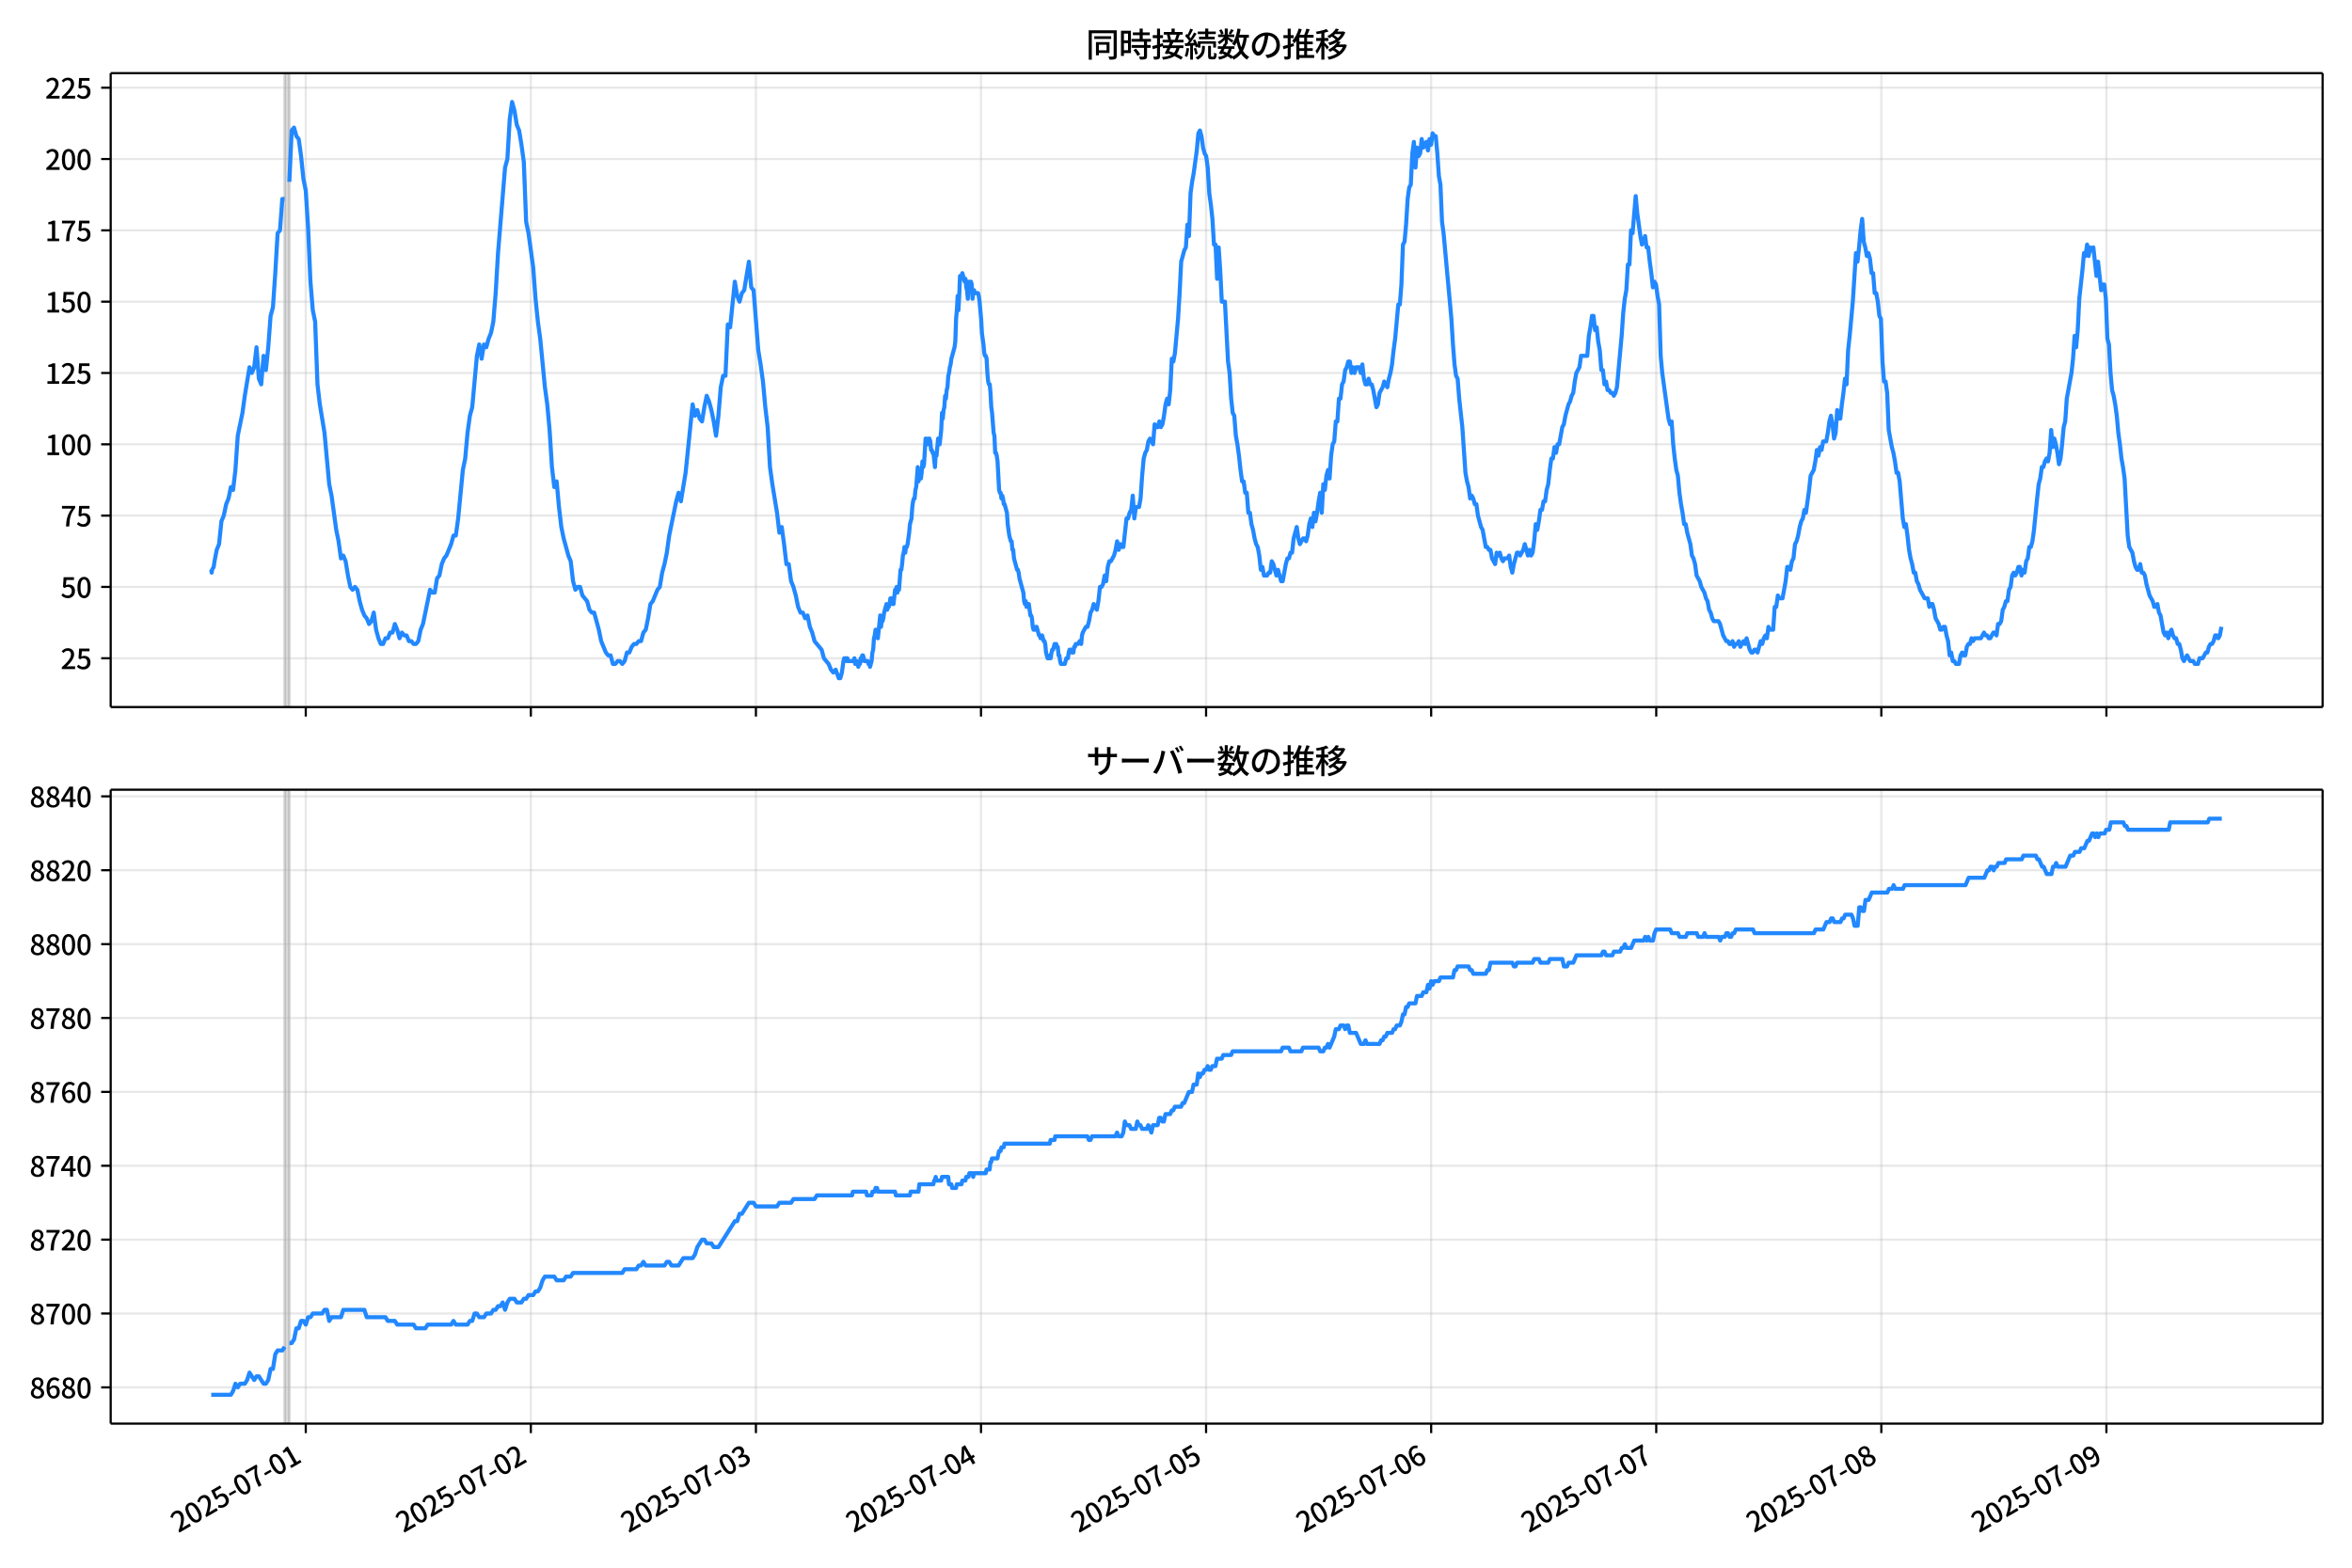 <!DOCTYPE svg  PUBLIC '-//W3C//DTD SVG 1.1//EN'  'http://www.w3.org/Graphics/SVG/1.1/DTD/svg11.dtd'>
<svg version="1.1" viewBox="0 0 864 576" xmlns="http://www.w3.org/2000/svg" xmlns:xlink="http://www.w3.org/1999/xlink">
 <defs>
  <style type="text/css">*{stroke-linejoin: round; stroke-linecap: butt}</style>
 </defs>
 <g id="aa">
  <g id="ab">
   <path d="m0 576h864v-576h-864z" fill="#fff"/>
  </g>
  <g id="ac">
   <g id="ad">
    <path d="m40.66 259.78h812.54v-232.9h-812.54z" fill="#fff"/>
   </g>
   <g id="ae">
    <path d="m104.57 259.78h1.722v-232.9h-1.722z" clip-path="url(#c)" fill="#808080" opacity=".3" stroke="#808080"/>
   </g>
   <g id="af">
    <g id="ag">
     <g id="ah">
      <path d="m112.32 259.78v-232.9" clip-path="url(#c)" fill="none" stroke="#b0b0b0" stroke-linecap="square" stroke-opacity=".3" stroke-width=".8"/>
     </g>
     <g id="ai">
      <defs>
       <path id="e" d="m0 0v3.5" stroke="#000" stroke-width=".8"/>
      </defs>
      <use x="112.323" y="259.778" stroke="#000000" stroke-width=".8" xlink:href="#e"/>
     </g>
    </g>
    <g id="aj">
     <g id="ak">
      <path d="m195 259.78v-232.9" clip-path="url(#c)" fill="none" stroke="#b0b0b0" stroke-linecap="square" stroke-opacity=".3" stroke-width=".8"/>
     </g>
     <g id="al">
      <use x="195.005" y="259.778" stroke="#000000" stroke-width=".8" xlink:href="#e"/>
     </g>
    </g>
    <g id="am">
     <g id="an">
      <path d="m277.69 259.78v-232.9" clip-path="url(#c)" fill="none" stroke="#b0b0b0" stroke-linecap="square" stroke-opacity=".3" stroke-width=".8"/>
     </g>
     <g id="ao">
      <use x="277.686" y="259.778" stroke="#000000" stroke-width=".8" xlink:href="#e"/>
     </g>
    </g>
    <g id="ap">
     <g id="aq">
      <path d="m360.37 259.78v-232.9" clip-path="url(#c)" fill="none" stroke="#b0b0b0" stroke-linecap="square" stroke-opacity=".3" stroke-width=".8"/>
     </g>
     <g id="ar">
      <use x="360.368" y="259.778" stroke="#000000" stroke-width=".8" xlink:href="#e"/>
     </g>
    </g>
    <g id="as">
     <g id="at">
      <path d="m443.05 259.78v-232.9" clip-path="url(#c)" fill="none" stroke="#b0b0b0" stroke-linecap="square" stroke-opacity=".3" stroke-width=".8"/>
     </g>
     <g id="au">
      <use x="443.05" y="259.778" stroke="#000000" stroke-width=".8" xlink:href="#e"/>
     </g>
    </g>
    <g id="av">
     <g id="aw">
      <path d="m525.73 259.78v-232.9" clip-path="url(#c)" fill="none" stroke="#b0b0b0" stroke-linecap="square" stroke-opacity=".3" stroke-width=".8"/>
     </g>
     <g id="ax">
      <use x="525.732" y="259.778" stroke="#000000" stroke-width=".8" xlink:href="#e"/>
     </g>
    </g>
    <g id="ay">
     <g id="az">
      <path d="m608.41 259.78v-232.9" clip-path="url(#c)" fill="none" stroke="#b0b0b0" stroke-linecap="square" stroke-opacity=".3" stroke-width=".8"/>
     </g>
     <g id="ba">
      <use x="608.414" y="259.778" stroke="#000000" stroke-width=".8" xlink:href="#e"/>
     </g>
    </g>
    <g id="bb">
     <g id="bc">
      <path d="m691.1 259.78v-232.9" clip-path="url(#c)" fill="none" stroke="#b0b0b0" stroke-linecap="square" stroke-opacity=".3" stroke-width=".8"/>
     </g>
     <g id="bd">
      <use x="691.095" y="259.778" stroke="#000000" stroke-width=".8" xlink:href="#e"/>
     </g>
    </g>
    <g id="be">
     <g id="bf">
      <path d="m773.78 259.78v-232.9" clip-path="url(#c)" fill="none" stroke="#b0b0b0" stroke-linecap="square" stroke-opacity=".3" stroke-width=".8"/>
     </g>
     <g id="bg">
      <use x="773.777" y="259.778" stroke="#000000" stroke-width=".8" xlink:href="#e"/>
     </g>
    </g>
   </g>
   <g id="bh">
    <g id="bi">
     <g id="bj">
      <path d="m40.66 241.85h812.54" clip-path="url(#c)" fill="none" stroke="#b0b0b0" stroke-linecap="square" stroke-opacity=".3" stroke-width=".8"/>
     </g>
     <g id="bk">
      <defs>
       <path id="f" d="m0 0h-3.5" stroke="#000" stroke-width=".8"/>
      </defs>
      <use x="40.66" y="241.854" stroke="#000000" stroke-width=".8" xlink:href="#f"/>
     </g>
     <g id="bl">
      <!-- 25 -->
      <g transform="translate(22.26 245.84) scale(.1 -.1)">
       <defs>
        <path id="b" transform="scale(.016)" d="m282 0v429q697 621 1164 1136 468 515 701 956 234 442 234 826 0 256-87 451-86 196-262 301-176 106-445 106-275 0-506-151-230-150-422-368l-416 410q301 333 637 518 336 186 803 186 429 0 749-176t496-493 176-745q0-455-224-919t-615-935q-390-470-889-950 186 20 394 36t374 16h1184v-634h-3046z"/>
        <path id="i" transform="scale(.016)" d="m1715-90q-365 0-653 90t-506 237q-217 147-383 307l352 480q134-134 294-246t361-183q202-70 452-70 262 0 473 118 212 119 333 346 122 227 122 541 0 460-247 716-246 256-649 256-224 0-384-64t-365-198l-365 237 141 2240h2387v-627h-1747l-109-1204q154 77 307 118 154 42 340 42 397 0 723-160t518-490q192-329 192-847 0-519-224-887t-586-560q-361-192-777-192z"/>
       </defs>
       <use xlink:href="#b"/>
       <use transform="translate(57)" xlink:href="#i"/>
      </g>
     </g>
    </g>
    <g id="bm">
     <g id="bn">
      <path d="m40.66 215.65h812.54" clip-path="url(#c)" fill="none" stroke="#b0b0b0" stroke-linecap="square" stroke-opacity=".3" stroke-width=".8"/>
     </g>
     <g id="bo">
      <use x="40.66" y="215.651" stroke="#000000" stroke-width=".8" xlink:href="#f"/>
     </g>
     <g id="bp">
      <!-- 50 -->
      <g transform="translate(22.26 219.64) scale(.1 -.1)">
       <defs>
        <path id="a" transform="scale(.016)" d="m1830-90q-460 0-806 275-346 276-535 823-188 547-188 1366 0 820 188 1357 189 538 535 803 346 266 806 266 461 0 800-269 340-269 528-803 189-534 189-1354 0-819-189-1366-188-547-528-823-339-275-800-275zm0 589q237 0 422 185 186 186 288 599 103 413 103 1091 0 679-103 1082-102 403-288 582-185 180-422 180-236 0-422-180-186-179-292-582-105-403-105-1082 0-678 105-1091 106-413 292-599 186-185 422-185z"/>
       </defs>
       <use xlink:href="#i"/>
       <use transform="translate(57)" xlink:href="#a"/>
      </g>
     </g>
    </g>
    <g id="bq">
     <g id="br">
      <path d="m40.66 189.45h812.54" clip-path="url(#c)" fill="none" stroke="#b0b0b0" stroke-linecap="square" stroke-opacity=".3" stroke-width=".8"/>
     </g>
     <g id="bs">
      <use x="40.66" y="189.447" stroke="#000000" stroke-width=".8" xlink:href="#f"/>
     </g>
     <g id="bt">
      <!-- 75 -->
      <g transform="translate(22.26 193.43) scale(.1 -.1)">
       <defs>
        <path id="h" transform="scale(.016)" d="m1235 0q32 646 109 1187t224 1024 384 941 576 938h-2208v627h3027v-455q-409-512-665-989-256-476-397-969t-205-1053-90-1251h-755z"/>
       </defs>
       <use xlink:href="#h"/>
       <use transform="translate(57)" xlink:href="#i"/>
      </g>
     </g>
    </g>
    <g id="bu">
     <g id="bv">
      <path d="m40.66 163.24h812.54" clip-path="url(#c)" fill="none" stroke="#b0b0b0" stroke-linecap="square" stroke-opacity=".3" stroke-width=".8"/>
     </g>
     <g id="bw">
      <use x="40.66" y="163.244" stroke="#000000" stroke-width=".8" xlink:href="#f"/>
     </g>
     <g id="bx">
      <!-- 100 -->
      <g transform="translate(16.56 167.23) scale(.1 -.1)">
       <defs>
        <path id="k" transform="scale(.016)" d="m544 0v608h1037v3277h-845v467q333 58 579 147 247 90 451 218h557v-4109h915v-608h-2694z"/>
       </defs>
       <use xlink:href="#k"/>
       <use transform="translate(57)" xlink:href="#a"/>
       <use transform="translate(114)" xlink:href="#a"/>
      </g>
     </g>
    </g>
    <g id="by">
     <g id="bz">
      <path d="m40.66 137.04h812.54" clip-path="url(#c)" fill="none" stroke="#b0b0b0" stroke-linecap="square" stroke-opacity=".3" stroke-width=".8"/>
     </g>
     <g id="ca">
      <use x="40.66" y="137.04" stroke="#000000" stroke-width=".8" xlink:href="#f"/>
     </g>
     <g id="cb">
      <!-- 125 -->
      <g transform="translate(16.56 141.03) scale(.1 -.1)">
       <use xlink:href="#k"/>
       <use transform="translate(57)" xlink:href="#b"/>
       <use transform="translate(114)" xlink:href="#i"/>
      </g>
     </g>
    </g>
    <g id="cc">
     <g id="cd">
      <path d="m40.66 110.84h812.54" clip-path="url(#c)" fill="none" stroke="#b0b0b0" stroke-linecap="square" stroke-opacity=".3" stroke-width=".8"/>
     </g>
     <g id="ce">
      <use x="40.66" y="110.836" stroke="#000000" stroke-width=".8" xlink:href="#f"/>
     </g>
     <g id="cf">
      <!-- 150 -->
      <g transform="translate(16.56 114.82) scale(.1 -.1)">
       <use xlink:href="#k"/>
       <use transform="translate(57)" xlink:href="#i"/>
       <use transform="translate(114)" xlink:href="#a"/>
      </g>
     </g>
    </g>
    <g id="cg">
     <g id="ch">
      <path d="m40.66 84.633h812.54" clip-path="url(#c)" fill="none" stroke="#b0b0b0" stroke-linecap="square" stroke-opacity=".3" stroke-width=".8"/>
     </g>
     <g id="ci">
      <use x="40.66" y="84.633" stroke="#000000" stroke-width=".8" xlink:href="#f"/>
     </g>
     <g id="cj">
      <!-- 175 -->
      <g transform="translate(16.56 88.618) scale(.1 -.1)">
       <use xlink:href="#k"/>
       <use transform="translate(57)" xlink:href="#h"/>
       <use transform="translate(114)" xlink:href="#i"/>
      </g>
     </g>
    </g>
    <g id="ck">
     <g id="cl">
      <path d="m40.66 58.429h812.54" clip-path="url(#c)" fill="none" stroke="#b0b0b0" stroke-linecap="square" stroke-opacity=".3" stroke-width=".8"/>
     </g>
     <g id="cm">
      <use x="40.66" y="58.429" stroke="#000000" stroke-width=".8" xlink:href="#f"/>
     </g>
     <g id="cn">
      <!-- 200 -->
      <g transform="translate(16.56 62.414) scale(.1 -.1)">
       <use xlink:href="#b"/>
       <use transform="translate(57)" xlink:href="#a"/>
       <use transform="translate(114)" xlink:href="#a"/>
      </g>
     </g>
    </g>
    <g id="co">
     <g id="cp">
      <path d="m40.66 32.226h812.54" clip-path="url(#c)" fill="none" stroke="#b0b0b0" stroke-linecap="square" stroke-opacity=".3" stroke-width=".8"/>
     </g>
     <g id="cq">
      <use x="40.66" y="32.226" stroke="#000000" stroke-width=".8" xlink:href="#f"/>
     </g>
     <g id="cr">
      <!-- 225 -->
      <g transform="translate(16.56 36.211) scale(.1 -.1)">
       <use xlink:href="#b"/>
       <use transform="translate(57)" xlink:href="#b"/>
       <use transform="translate(114)" xlink:href="#i"/>
      </g>
     </g>
    </g>
   </g>
   <g id="cs">
    <path d="m77.594 209.36.164 1.048.144-1.048.597-1.048.304-2.096.812-4.193.859-2.096.864-8.385.859-2.096.893-4.193.857-2.096.863-4.193.812 1.048.861-7.337.861-12.578 1.722-8.385.861-6.289 1.722-10.481.861 2.096.861-2.096.861-7.337.861 11.53.861 2.096.861-10.481.861 5.241.861-8.385.861-11.53.861-3.144.861-12.578.861-14.674.861-1.048.861-11.53h.861m1.722-6.289.861-18.867.861-1.048.861 3.144.861 1.048.861 6.289.861 8.385.861 4.193.861 13.626.861 19.915.861 10.481.861 4.193.861 23.059.861 7.337 1.722 10.481 1.722 18.867.861 4.193 1.722 12.578.861 4.193.861 6.289.861-1.048.861 2.096.861 5.241.861 4.193.861 1.048.861-1.048.861 1.048.861 4.193.861 3.144.861 2.096.861 1.048.861 2.096.861-1.048.861-3.144.861 6.289.861 3.144.861 2.096h.861l.861-2.096h.861l.861-2.096h.861l.861-3.144.861 2.096.861 3.144.861-2.096.861 1.048h.861l.861 2.096h.861l.861 1.048h.861l.861-1.048.861-4.193.861-2.096 2.584-12.578.861 1.048h.861l.861-5.241.861-1.048.861-4.193.861-2.096.861-1.048 1.722-4.193.861-3.144h.861l.861-6.289 1.722-17.818.861-4.193.861-9.433.861-6.289.861-3.144 1.722-18.867.861-4.193.861 5.241.861-5.241.861 1.048.861-3.144.861-2.096.861-4.193.861-10.481.861-14.674 2.584-31.444.861-3.144.861-14.674.861-6.289.861 3.144.861 5.241.861 2.096.861 5.241.861 6.289.861 22.011.861 4.193 1.722 12.578.861 11.53.861 8.385.861 6.289 1.722 17.818.861 6.289.861 9.433.861 13.626.861 7.337.861-2.096.861 9.433.861 7.337.861 4.193 1.722 6.289.861 2.096.861 7.337.861 3.144.861-1.048h.861l.861 3.144 1.722 2.096.861 3.144.861 1.048h.861l1.722 6.289.861 4.193 1.722 4.193.861 1.048h.861l.861 3.144h.861l.861-1.048h.861l.861 1.048.861-1.048.861-3.144h.861l.861-2.096.861-1.048h.861l.861-1.048h.861l.861-3.144.861-1.048.861-4.193.861-5.241.861-1.048 1.722-4.193.861-1.048.861-5.241.861-3.144.861-4.193.861-6.289 2.584-12.578.861-3.144.861 3.144 1.722-10.481 2.584-25.155.861 4.193.861-2.096.861 3.144.861 1.048.861-5.241.861-4.193.861 2.096.861 3.144.861 4.193.861 5.241.861-7.337.861-10.481.861-4.193h.861l.861-18.867.861 1.048 1.722-16.77.861 5.241.861 2.096.861-3.144.861-1.048 1.722-10.481.861 9.433.861 1.048 1.722 22.011.861 5.241.861 6.289.861 9.433.861 7.337.861 14.674.861 6.289 1.722 10.481.861 7.337.861-2.096.861 6.289.861 7.337h.861l.861 6.289.861 2.096.861 3.144.861 4.193.861 2.096h.861l.861 2.096.861-1.048.861 4.193.861 2.096.861 3.144 2.584 3.144.861 3.144 1.722 2.096.861 2.096.861 1.048.861-1.048 1.148 3.144h.574l.574-2.096.574-4.193.287-1.048h.574l.287 1.048.287-1.048.287 1.048h2.01l.287-1.048.287 2.096h.287l.287-1.048.574 2.096.287-1.048h.287l.287-2.096.287 1.048.287-2.096h.287l.574 2.096h1.148l.287 1.048h.287l.287 1.048.574-2.096.287-3.144.287-1.048.287-4.193.287-1.048.287-2.096h.574l.287 3.144.861-8.385.287 4.193.287-2.096h.287l.287-1.048.287-2.096.861-3.144.287 2.096.287-1.048h.287l.287-1.048.287-2.096h.574l.287 2.096h.287l.574-5.241h.287l.287-1.048.287 2.096.287-2.096.287 1.048.574-7.337h.287l.287-2.096.287-3.144.287-1.048.287-2.096.287 2.096.287-2.096h.287l.287-1.048.574-4.193.287-3.144.574-2.096.287-4.193.287-2.096.287-1.048h.287l.287-3.144.287-1.048.574-7.337.287 5.241.287-3.144h.287l.287 2.096.287-2.096.287-4.193.287 2.096.287-1.048.574-9.433h.287l.574 2.096.287-2.096h.287l.287 1.048.287 3.144h.287l.287 1.048h.287l.574 5.241.287-5.241.287 1.048.574-6.289.574 2.096.574-5.241.287-6.289.287 2.096.287-3.144.287-1.048.287-4.193.287 1.048.287-3.144.287-1.048.287-4.193.287-1.048.287-2.096.287-1.048.287-2.096 1.148-4.193.287-2.096.287-8.385.287-3.144.287-5.241.287 5.241.287-5.241.287-7.337h.287l.287 1.048.287-2.096.861 3.144.287-1.048.287 3.144.287 1.048.287 3.144.287-6.289.287 2.096.287 1.048.287-3.144.287 1.048.287 5.241.287-2.096.287-1.048.287 1.048h1.148l.287 1.048.287 2.096.574 6.289.287 5.241.574 4.193.287 3.144.287 1.048h.287l.287 1.048.287 5.241.287 3.144.287 1.048h.287l.287 3.144.287 5.241.287 2.096.574 7.337.287 1.048.287 6.289h.287l.287 1.048.287 2.096.574 10.481.287 1.048h.287l.287 2.096.287-1.048.287 1.048.287 2.096h.287l.861 3.144.287 4.193.574 4.193.574 2.096h.287l.287 3.144h.287l.287 3.144 1.148 4.193h.287l.287 1.048.287 2.096 1.435 5.241.287 3.144.287 1.048.287-1.048.287 2.096.287-1.048h.574l.574 4.193h.287l.287 1.048.287 3.144.287 1.048h.574l.287-1.048h.287l.861 3.144h.287l.287 1.048.287-1.048h.287l.574 2.096h.287l.287 1.048.287 3.144.574 2.096h.574l.287-1.048.287 1.048.287-2.096.287-1.048h.287l.574-2.096.287 1.048.287-1.048.287 1.048h.287l.287 3.144h.287l.287 2.096.287 1.048h1.435l.574-2.096h.574l.287-2.096.287-1.048h.574l.287 1.048h.574l.287-2.096h.287l.287-1.048h.861l.574-1.048.574 1.048.287-3.144.287-1.048 1.148-2.096h.574l.574-2.096.574-3.144.574-1.048.574-2.096 1.148 2.096.574-3.144.574-5.241h.574l.574-1.048.574-3.144.574 2.096.574-5.241.574-2.096h.574l1.148-2.096.574-2.096.574-3.144.574 3.144.574-2.096.574 1.048h.574l1.148-10.481h.574l.574-2.096.574-1.048.574-5.241.574 8.385.574-4.193h1.148l.574-3.144.574-8.385.574-6.289.574-2.096.574-1.048.574-3.144.574-1.048 1.148 2.096.574-7.337.574 1.048h.574l.574-2.096.574 2.096.574-1.048.574-3.144.574-4.193.574-2.096.574 2.096.574-5.241.574-11.53.574 1.048.574-3.144 1.148-12.578.574-9.433.574-11.53 1.148-4.193.574-1.048.574-8.385.574 4.193.574-15.722.574-4.193.574-3.144 1.148-8.385.574-6.289.574-1.048.574 2.096.574 4.193.574 2.096.574 1.048.574 4.193.574 9.433.574 4.193.574 5.241.574 9.433h.574l.574 12.578.574-11.53.574 8.385.574 11.53h1.148l1.148 22.011.574 4.193.574 9.433.574 5.241.574 1.048.574 7.337.574 3.144.574 4.193.574 5.241.574 4.193h.574l.574 4.193h.574l.574 7.337h.574l.574 4.193.574 2.096.574 3.144.574 2.096.574 1.048.574 3.144.574 5.241.574-1.048.574 3.144h1.148l.574-1.048h.574l.574-4.193.574 1.048 1.148 4.193.574-2.096 1.148 4.193h.574l1.148-6.289.574-2.096h.574l.574-2.096h.574l.574-5.241 1.148-4.193.574 4.193.574 2.096 1.148-2.096h.574l.574 1.048.574-2.096.574-4.193.574-2.096.574 3.144.574-5.241.574 3.144.574-3.144.574-4.193.574-3.144.574 7.337.574-10.481.574 2.096.574-5.241.574-2.096.574 3.144.574-8.385.574-4.193.574-1.048.574-7.337h.574l.574-8.385h.574l.574-5.241.574-1.048.574-4.193.574-1.048.574-2.096h.574l.574 4.193.574-2.096.574 2.096.574-2.096h1.148l.574 2.096.574-3.144.574 5.241.574 2.096h.574l.574-2.096.574 2.096h.574l.574 2.096 1.148 6.289.574-1.048.574-4.193 1.148-2.096.574-2.096 1.148 2.096.574-3.144.574-2.096.574-3.144.574-5.241.574-4.193 1.148-12.578h.574l.574-7.337.574-14.674.574-1.048.574-6.289.574-9.433.574-4.193.574-1.048.574-11.53.574-4.193.574 9.433.574-7.337.574 3.144.574-1.048.574-5.241.574 3.144 1.148-2.096.574 3.144.574-4.193.574 2.096.574-4.193.574 1.048h.574l.574 6.289.574 8.385.574 3.144.574 13.626.574 4.193 2.871 31.444.574 9.433.574 7.337.574 4.193.574 1.048.574 7.337 1.148 10.481 1.148 16.77.574 3.144.574 2.096.574 4.193.574-1.048.574 1.048.574 2.096h.574l.574 4.193 1.148 4.193.574 1.048 1.148 6.289h.574l.574 1.048h.574l.574 3.144 1.148 2.096.574-4.193.574 1.048.574-1.048.574 2.096.574 1.048.574-1.048h1.148l.574-1.048.574 4.193.574 2.096.574-3.144 1.148-4.193h.574l.574 1.048 1.148-2.096.574-2.096 1.148 4.193.574-2.096.574 2.096.574-1.048.574-4.193.574-6.289.574 2.096.574-3.144.574-4.193h.574l.574-3.144h.574l.574-4.193.574-2.096.574-5.241.574-4.193h.574l.574-4.193.574 2.096.574-3.144h.574l1.148-6.289.574-1.048.574-3.144 1.148-4.193.574-1.048.574-2.096.574-1.048.574-4.193.574-3.144 1.148-2.096.574-4.193h2.297l.574-7.337.574-3.144.574-4.193h.574l.574 5.241.574-1.048.574 5.241.574 3.144.574 7.337h.574l.574 5.241.574-1.048.574 3.144h.574l.574 1.048h.574l.574 1.048.574-1.048.574-2.096 1.722-18.867.574-8.385.574-5.241.574-3.144.574-9.433h.574l.574-12.578.574 1.048 1.148-13.626.574 6.289 1.148 8.385.574 3.144.574-1.048.574-2.096.574 4.193h.574l.574 5.241.574 4.193.574 5.241.574-2.096.574 1.048.574 4.193.574 3.144.574 18.867.574 6.289 2.297 16.77.574 2.096.574-1.048.574 8.385.574 5.241.574 4.193.574 2.096.574 6.289.574 4.193.574 3.144.574 4.193h.574l.574 3.144 1.148 4.193.574 4.193.574 1.048.574 2.096.574 4.193 1.148 2.096.574 2.096 1.148 2.096.574 2.096.574 1.048.574 3.144.574 1.048.574 2.096.574 1.048h1.722l.574 1.048 1.148 4.193 1.148 2.096h.574l.574 1.048h.574l.574-1.048.574 2.096.574-1.048h.574l.574-1.048.574 2.096 1.148-2.096.574 1.048.574-2.096 1.148 4.193.574 1.048h.574l.574-1.048h.574l.574 1.048 1.148-4.193.574 1.048.574-2.096.574-1.048.574 1.048.574-4.193.574 1.048h1.148l.574-8.385h.574l.574-4.193.574 1.048h1.148l1.148-6.289.574-5.241h.574l.574 1.048.574-3.144.574-1.048.574-5.241.574-1.048.574-2.096.574-3.144.574-2.096.574-1.048.574-3.144.574 1.048 1.148-8.385.574-5.241 1.148-2.096.574-3.144.574-4.193.574 2.096.574-3.144.574 1.048.574-3.144h1.148l.574-3.144.574-4.193.574-2.096.574 3.144.574 5.241.574-2.096.574-8.385.574 3.144h.574l.574-5.241.574-4.193.574-5.241.574 2.096.574-12.578.574-5.241 1.148-12.578 1.148-17.818.574 3.144.574-5.241.574-6.289.574-4.193.574 8.385.574 2.096.574 3.144.574-1.048.574 2.096.574 5.241h.574l.574 7.337h.574l.574 3.144.574 5.241.574 1.048.574 15.722.574 7.337h.574l.574 4.193.574 13.626 1.148 6.289.574 2.096.574 3.144.574 4.193h.574l.574 3.144 1.148 13.626.574 3.144.574-1.048.574 4.193.574 5.241.574 3.144.574 2.096.574 3.144h.574l.574 3.144.574 1.048.574 2.096 1.722 3.144h1.148l.574 3.144.574-1.048h.574l.574 2.096.574 3.144 1.148 2.096.574 2.096h.574l.574-1.048h.574l.574 3.144.574 2.096.574 5.241.574-1.048.574 3.144h.574l.574 1.048h1.148l.574-3.144.574-1.048.574 1.048h.574l.574-3.144.574-1.048h.574l.574-2.096.574 1.048.574-1.048h2.297l1.148-2.096.574 1.048h.574l.574 1.048h.574l1.148-2.096h.574l.574 1.048.574-4.193h.574l.574-1.048.574-4.193.574-1.048.574-2.096h.574l.574-4.193.574-1.048.574-4.193.574-1.048.574 1.048.574-1.048.574-2.096h.574l.574 3.144.574-2.096.574 1.048.574-4.193.574-1.048.574-4.193h.574l.574-2.096.574-4.193 1.148-11.53.574-5.241.574-2.096.574-4.193h.574l.574-2.096.574-1.048.574 1.048.574-3.144.574-8.385.574 6.289.574-3.144.574 2.096.574 3.144.574 4.193.574-2.096.574-5.241.574-6.289.574-2.096.574-8.385 1.722-9.433.574-5.241.574-8.385.574 4.193.574-6.289.574-11.53 1.148-10.481.574-6.289.574 1.048.574-4.193.574 4.193.574-3.144.574 1.048.574-1.048 1.148 10.481.574-5.241 1.148 10.481.574-2.096h.574l.574 5.241.574 14.674.574 2.096.574 10.481.574 6.289.574 2.096.574 3.144.574 4.193.574 6.289.574 4.193.574 5.241.574 3.144.574 4.193 1.148 20.963.574 4.193 1.148 2.096.574 3.144.574 2.096.574 1.048h.574l.574-2.096.574 3.144h.574l.574 1.048.574 3.144 1.148 4.193 1.148 2.096.574 2.096h.574l.574-1.048.574 3.144.574 1.048 1.148 6.289.574 1.048.574-1.048.574 2.096.574-2.096.574-1.048.574 2.096.574 1.048h.574l.574 2.096h.574l.574 2.096.574 3.144.574 1.048 1.148-2.096 1.148 2.096h1.148l.574 1.048h1.148l.574-2.096h1.148l1.148-2.096h.574l.574-2.096.574-1.048h.574l.574-1.048.574-2.096h.574l.574 1.048.574-1.048.574-3.144v0" clip-path="url(#c)" fill="none" stroke="#28f" stroke-linecap="square" stroke-width="1.5"/>
   </g>
   <g id="ct">
    <path d="m40.66 259.78v-232.9" fill="none" stroke="#000" stroke-linecap="square" stroke-width=".8"/>
   </g>
   <g id="cu">
    <path d="m853.2 259.78v-232.9" fill="none" stroke="#000" stroke-linecap="square" stroke-width=".8"/>
   </g>
   <g id="cv">
    <path d="m40.66 259.78h812.54" fill="none" stroke="#000" stroke-linecap="square" stroke-width=".8"/>
   </g>
   <g id="cw">
    <path d="m40.66 26.88h812.54" fill="none" stroke="#000" stroke-linecap="square" stroke-width=".8"/>
   </g>
   <g id="cx">
    <!-- 同時接続数の推移 -->
    <g transform="translate(398.93 20.88) scale(.12 -.12)">
     <defs>
      <path id="v" transform="scale(.016)" d="m1587 3936h3232v-518h-3232v518zm320-1114h557v-2534h-557v2534zm301 0h2291v-2086h-2291v512h1734v1069h-1734v505zm-1683 2260h5113v-570h-4524v-5056h-589v5626zm4768 0h595v-4896q0-250-67-397t-227-218q-160-77-426-96t-675-19q-13 83-45 192t-77 218q-45 108-89 185 281-13 527-13 247 0 330 0 83 7 118 42 36 35 36 112v4890z"/>
      <path id="t" transform="scale(.016)" d="m2714 4672h3238v-525h-3238v525zm-244-1235h3712v-538h-3712v538zm20-1184h3635v-531h-3635v531zm1523 3155h595v-2310h-595v2310zm832-2451h589v-2823q0-230-61-364-61-135-227-199-167-70-423-86t-633-16q-20 121-78 285-57 163-121 284 275-6 509-9t310-3q77 6 106 28 29 23 29 93v2810zm-2023-1677 487 282q153-160 313-352t294-381q135-189 206-343l-519-313q-64 153-189 348-124 196-278 394-154 199-314 365zm-2086 3718h1619v-4281h-1619v544h1056v3187h-1056v550zm32-1843h1293v-537h-1293v537zm-320 1843h563v-4832h-563v4832z"/>
      <path id="u" transform="scale(.016)" d="m3866 5408h614v-870h-614v870zm-1479-653h3597v-518h-3597v518zm-230-1485h4e3v-518h-4e3v518zm825 922 519 102q64-160 121-342 58-182 96-352 39-170 45-304l-544-128q-6 134-42 313-35 180-83 365-48 186-112 346zm1856 109 589-71q-96-275-202-557-105-281-195-486l-518 77q58 147 122 329 64 183 118 372t86 336zm-2643-2106h3943v-518h-3943v518zm1408 685 602-115q-167-371-362-784t-390-797-362-685l-525 179q160 288 346 666t368 784 323 752zm-659-2157 358 403q352-102 733-240 381-137 752-304 371-166 697-336 327-169 558-329l-384-461q-218 160-532 336-313 176-685 345-371 170-755 323-384 154-742 263zm1894 1114 583-71q-122-550-353-944-230-393-604-662t-922-435q-547-167-1296-269-25 128-93 269-67 141-137 230 678 64 1168 192t819 349q330 221 531 550 202 330 304 791zm-4684 217q396 90 953 240 557 151 1120 311l77-544q-525-154-1053-311-528-156-963-284l-134 588zm121 2093h1965v-563h-1965v563zm819 1248h576v-5229q0-236-51-374t-192-208q-141-77-355-99-214-23-541-16-13 115-64 288t-109 294q205-6 381-6t234 0q64 0 92 28 29 29 29 93v5229z"/>
      <path id="s" transform="scale(.016)" d="m4058 5408h595v-1798h-595v1798zm-1415-563h3443v-499h-3443v499zm231-992h3008v-499h-3008v499zm-224-877h3475v-1203h-531v729h-2432v-729h-512v1203zm1964-877h551v-1881q0-122 22-157 23-35 106-35 25 0 92 0 68 0 135 0t99 0q51 0 83 54t45 224 19 515q90-70 234-131t259-93q-19-429-83-662-64-234-183-326-118-93-316-93-39 0-103 0t-134 0-138 0q-67 0-99 0-237 0-365 64t-176 218q-48 153-48 422v1881zm-1164-6h550v-455q0-243-48-528-48-284-186-579-137-294-409-572-272-279-727-503-70 90-192 208-121 118-230 195 416 205 665 438 250 234 371 474 122 240 164 467 42 228 42 413v442zm-2240 3309 524-192q-121-244-259-503-137-259-275-496t-259-416l-410 173q122 186 246 438 125 253 240 515 116 263 193 481zm716-743 500-230q-224-359-496-756-272-396-548-764-275-368-518-650l-358 205q179 211 377 483 199 272 387 569 189 298 358 592 170 295 298 551zm-1721-665 307 403q166-154 339-340 173-185 320-364t224-327l-326-460q-77 160-218 348-141 189-314 384-172 196-332 356zm1485-832 435 179q128-211 249-458 122-246 215-474 93-227 137-412l-473-211q-32 185-119 422-86 237-201 486-115 250-243 468zm-1530-583q422 26 998 54 576 29 1184 68l7-499q-570-45-1127-84-556-38-992-70l-70 531zm1702-992 436 135q121-276 214-596t118-556l-454-148q-26 237-112 563-86 327-202 602zm-1363 109 499-83q-57-455-163-897-105-441-253-748-51 32-134 73-83 42-170 83-86 42-144 62 148 294 234 697t131 813zm691 627h525v-2861h-525v2861z"/>
      <path id="o" transform="scale(.016)" d="m224 2022h3187v-499h-3187v499zm51 2247h3111v-487h-3111v487zm1127-1735 563-121q-154-320-333-672t-352-679q-173-326-326-582l-532 173q148 243 324 566t345 669q170 346 311 646zm934-832 563-64q-89-480-262-838t-461-614-701-432-976-298q-25 128-99 269t-157 237q659 102 1085 303 426 202 666 554t342 883zm422 3597 519-211q-147-218-298-436-150-217-278-377l-403 186q121 173 252 413 132 240 208 425zm-1203 109h563v-2957h-563v2957zm-1075-320 448 186q134-192 246-420 112-227 157-393l-467-211q-38 172-147 406t-237 432zm1094-1050 397-236q-160-263-400-529-240-265-519-489-278-224-553-378-51 103-141 237-89 135-179 218 269 109 534 294 266 186 493 416 228 231 368 467zm487-204q83-45 246-145 163-99 352-211t346-211 221-150l-327-423q-83 77-230 198-147 122-317 253-170 132-327 250-156 119-259 189l295 250zm1798 396h2311v-556h-2311v556zm115 1178 615-90q-103-640-263-1235t-384-1101q-224-505-512-889-44 57-134 134t-186 157-166 125q275 339 473 796 199 458 340 995 141 538 217 1108zm1223-1510 614-58q-147-1101-445-1940-297-838-813-1443-515-604-1321-1014-26 71-90 177-64 105-134 208-70 102-128 159 742 346 1212 880 471 535 730 1290 260 755 375 1741zm-1005-135q134-851 387-1597 253-745 659-1305 407-560 1002-874-70-57-154-150-83-93-154-189-70-96-121-179-633 371-1056 988-422 618-688 1434-265 816-425 1783l550 89zm-3309-3065 327 416q377-148 754-330 378-182 701-378 324-195 548-368l-416-435q-211 179-519 378-307 198-666 383-358 186-729 334z"/>
      <path id="r" transform="scale(.016)" d="m3686 4378q-64-493-163-1041-99-547-265-1084-192-653-432-1104t-522-688-595-237q-320 0-596 221-275 221-448 621-172 400-172 931 0 537 220 1017 221 480 611 851 391 372 909 583 519 211 1121 211 576 0 1040-186 464-185 793-515 330-329 502-771 173-441 173-941 0-672-278-1194-278-521-816-851-538-329-1318-444l-378 601q166 20 307 42t263 48q307 70 585 217 279 148 496 375 218 227 342 534 125 308 125 692t-122 713q-121 330-358 573-236 243-582 380-346 138-781 138-525 0-935-186-409-185-694-489-284-304-432-656-147-352-147-678 0-365 89-605 90-240 224-355 135-115 276-115t288 144 297 457q151 314 298 800 147 461 246 982 100 522 145 1021l684-12z"/>
      <path id="p" transform="scale(.016)" d="m2995 2925h2893v-519h-2893v519zm0-1280h2893v-519h-2893v519zm-64-1299h3232v-557h-3232v557zm1312 3577h563v-3763h-563v3763zm429 1466 634-141q-154-390-340-794-185-403-339-684l-512 140q103 199 208 458 106 259 195 528 90 269 154 493zm-1472 25 582-147q-153-518-371-1018-217-499-483-931t-573-758q-38 64-109 160-70 96-147 198-77 103-141 160 416 416 733 1034t509 1302zm128-1203h2720v-537h-2720v-4205h-582v4422l313 320h269zm-3174-2157q396 90 953 240 557 151 1120 311l77-544q-525-154-1053-311-528-156-963-284l-134 588zm121 2093h1965v-563h-1965v563zm819 1248h576v-5229q0-236-51-374t-192-208q-141-77-355-99-214-23-541-16-13 115-64 288t-109 294q205-6 381-6t234 0q64 0 92 28 29 29 29 93v5229z"/>
      <path id="n" transform="scale(.016)" d="m4051 5402 595-109q-281-493-729-941t-1107-806q-39 64-106 144t-141 153q-73 74-137 119 608 288 1011 678t614 762zm-77-557h1511v-493h-1863l352 493zm1293 0h109l109 25 384-179q-192-505-496-905t-695-701q-390-301-845-519-454-217-947-358-44 109-137 253t-176 227q448 109 867 294 419 186 777 445 359 259 631 592t419 730v96zm-1990-954 377 307q167-96 336-218 170-121 320-249 151-128 247-237l-397-332q-90 108-237 236t-317 259q-169 132-329 234zm1107-934 595-109q-307-538-803-1031-496-492-1232-876-38 64-102 144t-138 156q-74 77-138 116 455 217 807 483t604 554q253 288 407 563zm-90-589h1460v-506h-1818l358 506zm1268 0h121l109 26 384-167q-192-614-531-1075t-787-794q-448-332-983-553-534-221-1129-355-45 115-132 269-86 153-176 249 551 96 1043 285 493 189 903 473 410 285 714 669t464 883v90zm-2132-1056 410 339q186-102 384-237 198-134 371-275t282-269l-435-371q-103 128-270 272-166 144-361 288t-381 253zm-2150 3533h589v-5376h-589v5376zm-992-1242h2336v-569h-2336v569zm1024-224 365-160q-96-339-231-707-134-368-291-727-157-358-336-672-179-313-365-537-44 128-134 291t-160 272q173 192 339 457 167 266 323 570 157 304 282 618t208 595zm941 1946 416-467q-314-122-695-221-380-99-784-173-403-74-780-131-20 102-71 236-51 135-102 231 358 58 732 138 375 80 711 179t573 208zm-397-2579q58-45 179-170 122-125 266-266 144-140 259-265t160-183l-352-473q-58 102-157 255-99 154-218 317-118 164-227 311-108 147-185 237l275 237z"/>
     </defs>
     <use xlink:href="#v"/>
     <use transform="translate(100)" xlink:href="#t"/>
     <use transform="translate(200)" xlink:href="#u"/>
     <use transform="translate(300)" xlink:href="#s"/>
     <use transform="translate(400)" xlink:href="#o"/>
     <use transform="translate(500)" xlink:href="#r"/>
     <use transform="translate(600)" xlink:href="#p"/>
     <use transform="translate(700)" xlink:href="#n"/>
    </g>
   </g>
  </g>
  <g id="cy">
   <g id="cz">
    <path d="m40.66 523.06h812.54v-232.9h-812.54z" fill="#fff"/>
   </g>
   <g id="da">
    <path d="m104.57 523.06h1.722v-232.9h-1.722z" clip-path="url(#d)" fill="#808080" opacity=".3" stroke="#808080"/>
   </g>
   <g id="db">
    <g id="dc">
     <g id="dd">
      <path d="m112.32 523.06v-232.9" clip-path="url(#d)" fill="none" stroke="#b0b0b0" stroke-linecap="square" stroke-opacity=".3" stroke-width=".8"/>
     </g>
     <g id="de">
      <use x="112.323" y="523.055" stroke="#000000" stroke-width=".8" xlink:href="#e"/>
     </g>
     <g id="df">
      <!-- 2025-07-01 -->
      <g transform="translate(65.533 563.33) rotate(-30) scale(.1 -.1)">
       <defs>
        <path id="g" transform="scale(.016)" d="m301 1536v544h1689v-544h-1689z"/>
       </defs>
       <use xlink:href="#b"/>
       <use transform="translate(57)" xlink:href="#a"/>
       <use transform="translate(114)" xlink:href="#b"/>
       <use transform="translate(171)" xlink:href="#i"/>
       <use transform="translate(228)" xlink:href="#g"/>
       <use transform="translate(263.7)" xlink:href="#a"/>
       <use transform="translate(320.7)" xlink:href="#h"/>
       <use transform="translate(377.7)" xlink:href="#g"/>
       <use transform="translate(413.4)" xlink:href="#a"/>
       <use transform="translate(470.4)" xlink:href="#k"/>
      </g>
     </g>
    </g>
    <g id="dg">
     <g id="dh">
      <path d="m195 523.06v-232.9" clip-path="url(#d)" fill="none" stroke="#b0b0b0" stroke-linecap="square" stroke-opacity=".3" stroke-width=".8"/>
     </g>
     <g id="di">
      <use x="195.005" y="523.055" stroke="#000000" stroke-width=".8" xlink:href="#e"/>
     </g>
     <g id="dj">
      <!-- 2025-07-02 -->
      <g transform="translate(148.22 563.33) rotate(-30) scale(.1 -.1)">
       <use xlink:href="#b"/>
       <use transform="translate(57)" xlink:href="#a"/>
       <use transform="translate(114)" xlink:href="#b"/>
       <use transform="translate(171)" xlink:href="#i"/>
       <use transform="translate(228)" xlink:href="#g"/>
       <use transform="translate(263.7)" xlink:href="#a"/>
       <use transform="translate(320.7)" xlink:href="#h"/>
       <use transform="translate(377.7)" xlink:href="#g"/>
       <use transform="translate(413.4)" xlink:href="#a"/>
       <use transform="translate(470.4)" xlink:href="#b"/>
      </g>
     </g>
    </g>
    <g id="dk">
     <g id="dl">
      <path d="m277.69 523.06v-232.9" clip-path="url(#d)" fill="none" stroke="#b0b0b0" stroke-linecap="square" stroke-opacity=".3" stroke-width=".8"/>
     </g>
     <g id="dm">
      <use x="277.686" y="523.055" stroke="#000000" stroke-width=".8" xlink:href="#e"/>
     </g>
     <g id="dn">
      <!-- 2025-07-03 -->
      <g transform="translate(230.9 563.33) rotate(-30) scale(.1 -.1)">
       <defs>
        <path id="x" transform="scale(.016)" d="m1715-90q-371 0-656 90t-503 240q-217 150-377 323l359 474q211-205 479-359 269-153 634-153 269 0 467 92 199 93 311 266t112 423q0 256-125 451t-429 300q-304 106-835 106v551q467 0 732 105 266 106 384 291 119 186 119 423 0 307-192 489-192 183-531 183-269 0-503-119-233-118-438-316l-384 460q282 256 614 413 333 157 737 157 422 0 748-144 327-144 512-413 186-269 186-659 0-403-221-685-221-281-592-422v-26q269-70 490-227t349-400 128-557q0-422-215-726-214-304-573-468-358-163-787-163z"/>
       </defs>
       <use xlink:href="#b"/>
       <use transform="translate(57)" xlink:href="#a"/>
       <use transform="translate(114)" xlink:href="#b"/>
       <use transform="translate(171)" xlink:href="#i"/>
       <use transform="translate(228)" xlink:href="#g"/>
       <use transform="translate(263.7)" xlink:href="#a"/>
       <use transform="translate(320.7)" xlink:href="#h"/>
       <use transform="translate(377.7)" xlink:href="#g"/>
       <use transform="translate(413.4)" xlink:href="#a"/>
       <use transform="translate(470.4)" xlink:href="#x"/>
      </g>
     </g>
    </g>
    <g id="do">
     <g id="dp">
      <path d="m360.37 523.06v-232.9" clip-path="url(#d)" fill="none" stroke="#b0b0b0" stroke-linecap="square" stroke-opacity=".3" stroke-width=".8"/>
     </g>
     <g id="dq">
      <use x="360.368" y="523.055" stroke="#000000" stroke-width=".8" xlink:href="#e"/>
     </g>
     <g id="dr">
      <!-- 2025-07-04 -->
      <g transform="translate(313.58 563.33) rotate(-30) scale(.1 -.1)">
       <defs>
        <path id="m" transform="scale(.016)" d="m2170 0v3072q0 192 12 457 13 266 20 458h-26q-90-179-183-365-92-185-195-364l-921-1415h2579v-576h-3328v493l1875 2957h858v-4717h-691z"/>
       </defs>
       <use xlink:href="#b"/>
       <use transform="translate(57)" xlink:href="#a"/>
       <use transform="translate(114)" xlink:href="#b"/>
       <use transform="translate(171)" xlink:href="#i"/>
       <use transform="translate(228)" xlink:href="#g"/>
       <use transform="translate(263.7)" xlink:href="#a"/>
       <use transform="translate(320.7)" xlink:href="#h"/>
       <use transform="translate(377.7)" xlink:href="#g"/>
       <use transform="translate(413.4)" xlink:href="#a"/>
       <use transform="translate(470.4)" xlink:href="#m"/>
      </g>
     </g>
    </g>
    <g id="ds">
     <g id="dt">
      <path d="m443.05 523.06v-232.9" clip-path="url(#d)" fill="none" stroke="#b0b0b0" stroke-linecap="square" stroke-opacity=".3" stroke-width=".8"/>
     </g>
     <g id="du">
      <use x="443.05" y="523.055" stroke="#000000" stroke-width=".8" xlink:href="#e"/>
     </g>
     <g id="dv">
      <!-- 2025-07-05 -->
      <g transform="translate(396.26 563.33) rotate(-30) scale(.1 -.1)">
       <use xlink:href="#b"/>
       <use transform="translate(57)" xlink:href="#a"/>
       <use transform="translate(114)" xlink:href="#b"/>
       <use transform="translate(171)" xlink:href="#i"/>
       <use transform="translate(228)" xlink:href="#g"/>
       <use transform="translate(263.7)" xlink:href="#a"/>
       <use transform="translate(320.7)" xlink:href="#h"/>
       <use transform="translate(377.7)" xlink:href="#g"/>
       <use transform="translate(413.4)" xlink:href="#a"/>
       <use transform="translate(470.4)" xlink:href="#i"/>
      </g>
     </g>
    </g>
    <g id="dw">
     <g id="dx">
      <path d="m525.73 523.06v-232.9" clip-path="url(#d)" fill="none" stroke="#b0b0b0" stroke-linecap="square" stroke-opacity=".3" stroke-width=".8"/>
     </g>
     <g id="dy">
      <use x="525.732" y="523.055" stroke="#000000" stroke-width=".8" xlink:href="#e"/>
     </g>
     <g id="dz">
      <!-- 2025-07-06 -->
      <g transform="translate(478.94 563.33) rotate(-30) scale(.1 -.1)">
       <defs>
        <path id="l" transform="scale(.016)" d="m1971-90q-339 0-634 144-294 144-518 435-224 292-352 733-128 442-128 1044 0 678 147 1161 148 483 397 784 250 301 570 445t665 144q397 0 688-147 292-147 490-359l-403-448q-128 154-327 253-198 99-409 99-307 0-567-182-259-182-413-605-153-422-153-1145 0-608 115-1002t326-589q212-195 493-195 212 0 375 121 163 122 259 343t96 522q0 300-90 511-89 212-259 320-169 109-419 109-211 0-451-134t-458-461l-25 538q134 192 313 323t374 201q196 71 375 71 397 0 694-163 298-163 467-490 170-326 170-825 0-468-195-817-195-348-512-544-317-195-701-195z"/>
       </defs>
       <use xlink:href="#b"/>
       <use transform="translate(57)" xlink:href="#a"/>
       <use transform="translate(114)" xlink:href="#b"/>
       <use transform="translate(171)" xlink:href="#i"/>
       <use transform="translate(228)" xlink:href="#g"/>
       <use transform="translate(263.7)" xlink:href="#a"/>
       <use transform="translate(320.7)" xlink:href="#h"/>
       <use transform="translate(377.7)" xlink:href="#g"/>
       <use transform="translate(413.4)" xlink:href="#a"/>
       <use transform="translate(470.4)" xlink:href="#l"/>
      </g>
     </g>
    </g>
    <g id="ea">
     <g id="eb">
      <path d="m608.41 523.06v-232.9" clip-path="url(#d)" fill="none" stroke="#b0b0b0" stroke-linecap="square" stroke-opacity=".3" stroke-width=".8"/>
     </g>
     <g id="ec">
      <use x="608.414" y="523.055" stroke="#000000" stroke-width=".8" xlink:href="#e"/>
     </g>
     <g id="ed">
      <!-- 2025-07-07 -->
      <g transform="translate(561.62 563.33) rotate(-30) scale(.1 -.1)">
       <use xlink:href="#b"/>
       <use transform="translate(57)" xlink:href="#a"/>
       <use transform="translate(114)" xlink:href="#b"/>
       <use transform="translate(171)" xlink:href="#i"/>
       <use transform="translate(228)" xlink:href="#g"/>
       <use transform="translate(263.7)" xlink:href="#a"/>
       <use transform="translate(320.7)" xlink:href="#h"/>
       <use transform="translate(377.7)" xlink:href="#g"/>
       <use transform="translate(413.4)" xlink:href="#a"/>
       <use transform="translate(470.4)" xlink:href="#h"/>
      </g>
     </g>
    </g>
    <g id="ee">
     <g id="ef">
      <path d="m691.1 523.06v-232.9" clip-path="url(#d)" fill="none" stroke="#b0b0b0" stroke-linecap="square" stroke-opacity=".3" stroke-width=".8"/>
     </g>
     <g id="eg">
      <use x="691.095" y="523.055" stroke="#000000" stroke-width=".8" xlink:href="#e"/>
     </g>
     <g id="eh">
      <!-- 2025-07-08 -->
      <g transform="translate(644.31 563.33) rotate(-30) scale(.1 -.1)">
       <defs>
        <path id="j" transform="scale(.016)" d="m1830-90q-441 0-787 163-345 164-547 448-202 285-202 650 0 314 122 557t314 419 403 291v32q-256 186-442 458-185 272-185 643 0 365 176 640t480 425q304 151 694 151 410 0 704-160t457-439q164-278 164-649 0-237-96-448t-234-381q-137-169-291-278v-32q218-115 397-285 179-169 288-406t109-557q0-346-189-628-189-281-532-448-342-166-803-166zm314 2708q205 198 310 419 106 221 106 464 0 211-83 384t-247 272q-163 99-393 99-288 0-480-183-192-182-192-502 0-256 134-429 135-172 359-294t486-230zm-294-2170q236 0 418 89 183 90 285 253 103 164 103 388 0 211-90 367-89 157-246 272-157 116-368 215t-454 195q-244-173-398-426-153-252-153-553 0-237 118-416 119-179 324-282 205-102 461-102z"/>
       </defs>
       <use xlink:href="#b"/>
       <use transform="translate(57)" xlink:href="#a"/>
       <use transform="translate(114)" xlink:href="#b"/>
       <use transform="translate(171)" xlink:href="#i"/>
       <use transform="translate(228)" xlink:href="#g"/>
       <use transform="translate(263.7)" xlink:href="#a"/>
       <use transform="translate(320.7)" xlink:href="#h"/>
       <use transform="translate(377.7)" xlink:href="#g"/>
       <use transform="translate(413.4)" xlink:href="#a"/>
       <use transform="translate(470.4)" xlink:href="#j"/>
      </g>
     </g>
    </g>
    <g id="ei">
     <g id="ej">
      <path d="m773.78 523.06v-232.9" clip-path="url(#d)" fill="none" stroke="#b0b0b0" stroke-linecap="square" stroke-opacity=".3" stroke-width=".8"/>
     </g>
     <g id="ek">
      <use x="773.777" y="523.055" stroke="#000000" stroke-width=".8" xlink:href="#e"/>
     </g>
     <g id="el">
      <!-- 2025-07-09 -->
      <g transform="translate(726.99 563.33) rotate(-30) scale(.1 -.1)">
       <defs>
        <path id="w" transform="scale(.016)" d="m1562-90q-410 0-708 150-297 151-502 356l403 461q141-160 346-256t422-96q224 0 425 102 202 103 352 333 151 230 237 614 87 384 87 941 0 589-115 970t-323 563-496 182q-205 0-372-118-166-118-262-336t-96-525q0-301 86-512 87-211 259-323 173-112 417-112 224 0 460 141 237 141 448 461l32-544q-134-180-313-314t-371-208-384-74q-391 0-689 166-297 167-467 496-169 330-169 823 0 467 195 816t515 541 698 192q339 0 636-138 298-137 519-419 221-281 349-710t128-1018q0-691-141-1187t-391-807q-249-310-563-461-313-150-652-150z"/>
       </defs>
       <use xlink:href="#b"/>
       <use transform="translate(57)" xlink:href="#a"/>
       <use transform="translate(114)" xlink:href="#b"/>
       <use transform="translate(171)" xlink:href="#i"/>
       <use transform="translate(228)" xlink:href="#g"/>
       <use transform="translate(263.7)" xlink:href="#a"/>
       <use transform="translate(320.7)" xlink:href="#h"/>
       <use transform="translate(377.7)" xlink:href="#g"/>
       <use transform="translate(413.4)" xlink:href="#a"/>
       <use transform="translate(470.4)" xlink:href="#w"/>
      </g>
     </g>
    </g>
   </g>
   <g id="em">
    <g id="en">
     <g id="eo">
      <path d="m40.66 509.75h812.54" clip-path="url(#d)" fill="none" stroke="#b0b0b0" stroke-linecap="square" stroke-opacity=".3" stroke-width=".8"/>
     </g>
     <g id="ep">
      <use x="40.66" y="509.755" stroke="#000000" stroke-width=".8" xlink:href="#f"/>
     </g>
     <g id="eq">
      <!-- 8680 -->
      <g transform="translate(10.86 513.74) scale(.1 -.1)">
       <use xlink:href="#j"/>
       <use transform="translate(57)" xlink:href="#l"/>
       <use transform="translate(114)" xlink:href="#j"/>
       <use transform="translate(171)" xlink:href="#a"/>
      </g>
     </g>
    </g>
    <g id="er">
     <g id="es">
      <path d="m40.66 482.61h812.54" clip-path="url(#d)" fill="none" stroke="#b0b0b0" stroke-linecap="square" stroke-opacity=".3" stroke-width=".8"/>
     </g>
     <g id="et">
      <use x="40.66" y="482.611" stroke="#000000" stroke-width=".8" xlink:href="#f"/>
     </g>
     <g id="eu">
      <!-- 8700 -->
      <g transform="translate(10.86 486.6) scale(.1 -.1)">
       <use xlink:href="#j"/>
       <use transform="translate(57)" xlink:href="#h"/>
       <use transform="translate(114)" xlink:href="#a"/>
       <use transform="translate(171)" xlink:href="#a"/>
      </g>
     </g>
    </g>
    <g id="ev">
     <g id="ew">
      <path d="m40.66 455.47h812.54" clip-path="url(#d)" fill="none" stroke="#b0b0b0" stroke-linecap="square" stroke-opacity=".3" stroke-width=".8"/>
     </g>
     <g id="ex">
      <use x="40.66" y="455.466" stroke="#000000" stroke-width=".8" xlink:href="#f"/>
     </g>
     <g id="ey">
      <!-- 8720 -->
      <g transform="translate(10.86 459.45) scale(.1 -.1)">
       <use xlink:href="#j"/>
       <use transform="translate(57)" xlink:href="#h"/>
       <use transform="translate(114)" xlink:href="#b"/>
       <use transform="translate(171)" xlink:href="#a"/>
      </g>
     </g>
    </g>
    <g id="ez">
     <g id="fa">
      <path d="m40.66 428.32h812.54" clip-path="url(#d)" fill="none" stroke="#b0b0b0" stroke-linecap="square" stroke-opacity=".3" stroke-width=".8"/>
     </g>
     <g id="fb">
      <use x="40.66" y="428.322" stroke="#000000" stroke-width=".8" xlink:href="#f"/>
     </g>
     <g id="fc">
      <!-- 8740 -->
      <g transform="translate(10.86 432.31) scale(.1 -.1)">
       <use xlink:href="#j"/>
       <use transform="translate(57)" xlink:href="#h"/>
       <use transform="translate(114)" xlink:href="#m"/>
       <use transform="translate(171)" xlink:href="#a"/>
      </g>
     </g>
    </g>
    <g id="fd">
     <g id="fe">
      <path d="m40.66 401.18h812.54" clip-path="url(#d)" fill="none" stroke="#b0b0b0" stroke-linecap="square" stroke-opacity=".3" stroke-width=".8"/>
     </g>
     <g id="ff">
      <use x="40.66" y="401.178" stroke="#000000" stroke-width=".8" xlink:href="#f"/>
     </g>
     <g id="fg">
      <!-- 8760 -->
      <g transform="translate(10.86 405.16) scale(.1 -.1)">
       <use xlink:href="#j"/>
       <use transform="translate(57)" xlink:href="#h"/>
       <use transform="translate(114)" xlink:href="#l"/>
       <use transform="translate(171)" xlink:href="#a"/>
      </g>
     </g>
    </g>
    <g id="fh">
     <g id="fi">
      <path d="m40.66 374.03h812.54" clip-path="url(#d)" fill="none" stroke="#b0b0b0" stroke-linecap="square" stroke-opacity=".3" stroke-width=".8"/>
     </g>
     <g id="fj">
      <use x="40.66" y="374.033" stroke="#000000" stroke-width=".8" xlink:href="#f"/>
     </g>
     <g id="fk">
      <!-- 8780 -->
      <g transform="translate(10.86 378.02) scale(.1 -.1)">
       <use xlink:href="#j"/>
       <use transform="translate(57)" xlink:href="#h"/>
       <use transform="translate(114)" xlink:href="#j"/>
       <use transform="translate(171)" xlink:href="#a"/>
      </g>
     </g>
    </g>
    <g id="fl">
     <g id="fm">
      <path d="m40.66 346.89h812.54" clip-path="url(#d)" fill="none" stroke="#b0b0b0" stroke-linecap="square" stroke-opacity=".3" stroke-width=".8"/>
     </g>
     <g id="fn">
      <use x="40.66" y="346.889" stroke="#000000" stroke-width=".8" xlink:href="#f"/>
     </g>
     <g id="fo">
      <!-- 8800 -->
      <g transform="translate(10.86 350.87) scale(.1 -.1)">
       <use xlink:href="#j"/>
       <use transform="translate(57)" xlink:href="#j"/>
       <use transform="translate(114)" xlink:href="#a"/>
       <use transform="translate(171)" xlink:href="#a"/>
      </g>
     </g>
    </g>
    <g id="fp">
     <g id="fq">
      <path d="m40.66 319.74h812.54" clip-path="url(#d)" fill="none" stroke="#b0b0b0" stroke-linecap="square" stroke-opacity=".3" stroke-width=".8"/>
     </g>
     <g id="fr">
      <use x="40.66" y="319.745" stroke="#000000" stroke-width=".8" xlink:href="#f"/>
     </g>
     <g id="fs">
      <!-- 8820 -->
      <g transform="translate(10.86 323.73) scale(.1 -.1)">
       <use xlink:href="#j"/>
       <use transform="translate(57)" xlink:href="#j"/>
       <use transform="translate(114)" xlink:href="#b"/>
       <use transform="translate(171)" xlink:href="#a"/>
      </g>
     </g>
    </g>
    <g id="ft">
     <g id="fu">
      <path d="m40.66 292.6h812.54" clip-path="url(#d)" fill="none" stroke="#b0b0b0" stroke-linecap="square" stroke-opacity=".3" stroke-width=".8"/>
     </g>
     <g id="fv">
      <use x="40.66" y="292.601" stroke="#000000" stroke-width=".8" xlink:href="#f"/>
     </g>
     <g id="fw">
      <!-- 8840 -->
      <g transform="translate(10.86 296.59) scale(.1 -.1)">
       <use xlink:href="#j"/>
       <use transform="translate(57)" xlink:href="#j"/>
       <use transform="translate(114)" xlink:href="#m"/>
       <use transform="translate(171)" xlink:href="#a"/>
      </g>
     </g>
    </g>
   </g>
   <g id="fx">
    <path d="m77.594 512.47h7.218l.812-1.357.861-2.714.861 1.357.861-1.357h1.722l.861-1.357.861-2.714 1.722 2.714.861-1.357h.861l1.722 2.714h.861l.861-1.357.861-4.072h.861l.861-5.429.861-1.357h1.722l.861-1.357m1.722-1.357h.861l.861-1.357.861-4.072h.861l.861-2.714h.861l.861 1.357.861-2.714h.861l.861-1.357h3.445l.861-1.357h.861l.861 4.072.861-1.357h3.445l.861-2.714h7.751l.861 2.714h6.89l.861 1.357h2.584l.861 1.357h6.029l.861 1.357h3.445l.861-1.357h8.613l.861-1.357.861 1.357h4.306l.861-1.357h.861l.861-2.714h.861l.861 1.357h1.722l.861-1.357h1.722l.861-1.357h.861l.861-1.357h.861l.861-1.357.861 2.714.861-2.714.861-1.357h1.722l.861 1.357h1.722l.861-1.357h.861l.861-1.357h1.722l.861-1.357h.861l.861-1.357.861-2.714.861-1.357h3.445l.861 1.357h2.584l.861-1.357h1.722l.861-1.357h18.087l.861-1.357h4.306l.861-1.357h.861l.861-1.357.861 1.357h6.89l.861-1.357h.861l.861 1.357h2.584l1.722-2.714h3.445l.861-1.357.861-2.714 1.722-2.714h.861l.861 1.357h1.722l.861 1.357h1.722l6.029-9.501h.861l.861-2.714h.861l2.584-4.072h1.722l.861 1.357h7.751l.861-1.357h4.306l.861-1.357h7.751l.861-1.357h12.919l.287-1.357h4.88l.287 1.357h1.722l.287-1.357h.861l.287-1.357h.574l.287 1.357h6.316l.287 1.357h5.168l.287-1.357h2.871l.287-2.714h5.168l.287-1.357h.287l.287-1.357.287 1.357h1.722l.287-1.357h2.297l.287 2.714h.861l.287 1.357h1.435l.287-1.357h1.722l.287-1.357h1.148l.287-1.357h.861l.287-1.357h1.148l.287 1.357.287-1.357h4.306l.287-1.357h1.148l.287-2.714h.287l.287-1.357h2.01l.574-2.714h.574l.287-1.357h.861l.287-1.357h16.651l.287-1.357h1.435l.287-1.357h11.771l.574 1.357h.574l.574-1.357h8.613l.574-1.357.574 1.357h1.148l.574-1.357.574-4.072.574 1.357h1.148l.574 1.357h1.722l.574-2.714.574 1.357h.574l.574 1.357h1.722l.574-1.357 1.148 2.714.574-2.714h1.722l.574-2.714h.574l.574 1.357h.574l.574-2.714h1.722l.574-1.357h.574l.574-1.357h2.297l.574-1.357h.574l1.722-4.072h1.148l.574-2.714h1.148l.574-4.072.574 1.357.574-1.357h.574l.574-1.357h.574l.574-1.357.574 1.357h.574l.574-1.357h1.148l.574-2.714h1.722l.574-1.357h2.871l.574-1.357h17.8l.574-1.357h2.297l.574 1.357h4.019l.574-1.357h5.742l.574 1.357h1.148l.574-1.357h.574l.574-1.357.574 1.357 1.722-4.072.574-2.714h1.148l.574-1.357h1.148l.574 1.357.574-1.357h.574l.574 2.714h2.297l1.722 4.072h1.148l.574-1.357.574 1.357h4.593l.574-1.357h.574l.574-1.357h.574l.574-1.357h1.722l.574-1.357h.574l.574-1.357h1.148l.574-1.357.574-2.714h.574l.574-2.714h.574l.574-1.357h2.297l.574-2.714h1.722l.574-1.357h1.148l.574-2.714.574 1.357.574-2.714.574 1.357.574-1.357h1.722l.574-1.357h4.593l.574-2.714h.574l.574-1.357h4.019l.574 1.357h.574l.574 1.357h4.593l.574-1.357h.574l.574-2.714h8.039l.574 1.357h.574l.574-1.357h5.742l.574-1.357h1.722l.574 1.357h2.871l.574-1.357h4.593l.574 2.714h1.148l.574-1.357h1.722l1.148-2.714h9.187l.574-1.357h.574l.574 1.357h2.297l.574-1.357h2.297l.574-1.357h.574l.574-1.357.574 1.357h1.722l1.148-2.714h3.445l.574-1.357.574 1.357.574-1.357.574 1.357h1.148l.574-2.714.574-1.357h5.168l.574 1.357h2.297l.574 1.357h2.297l.574-1.357h3.445l.574 1.357h1.722l.574-1.357.574 1.357h4.593l.574 1.357.574-1.357h1.148l.574-1.357h.574l.574 1.357h.574l.574-1.357h.574l.574-1.357h6.316l.574 1.357h21.819l.574-1.357h2.871l1.148-2.714h1.148l.574-1.357h.574l.574 1.357h2.297l.574-1.357h.574l.574-1.357h2.297l.574 1.357.574 2.714h1.148l.574-6.786h.574l.574 1.357h.574l.574-4.072h1.148l1.148-2.714h5.742l.574-1.357h1.148l.574-1.357.574 1.357h2.871l.574-1.357h22.393l1.148-2.714h5.742l1.148-2.714h.574l.574-1.357h.574l.574 1.357.574-1.357h.574l.574-1.357h2.297l.574-1.357h5.742l.574-1.357h4.593l.574 1.357h.574l1.148 2.714h.574l1.148 2.714h1.722l.574-2.714h.574l.574-1.357.574 1.357h2.871l1.722-4.072h1.148l.574-1.357h1.722l.574-1.357h1.148l1.148-2.714h.574l1.148-2.714h.574l.574 1.357.574-1.357.574 1.357.574-1.357h1.722l.574-1.357h1.148l.574-2.714h4.593l.574 1.357h.574l.574 1.357h14.929l.574-2.714h13.78l.574-1.357h4.593v0" clip-path="url(#d)" fill="none" stroke="#28f" stroke-linecap="square" stroke-width="1.5"/>
   </g>
   <g id="fy">
    <path d="m40.66 523.06v-232.9" fill="none" stroke="#000" stroke-linecap="square" stroke-width=".8"/>
   </g>
   <g id="fz">
    <path d="m853.2 523.06v-232.9" fill="none" stroke="#000" stroke-linecap="square" stroke-width=".8"/>
   </g>
   <g id="ga">
    <path d="m40.66 523.06h812.54" fill="none" stroke="#000" stroke-linecap="square" stroke-width=".8"/>
   </g>
   <g id="gb">
    <path d="m40.66 290.16h812.54" fill="none" stroke="#000" stroke-linecap="square" stroke-width=".8"/>
   </g>
   <g id="gc">
    <!-- サーバー数の推移 -->
    <g transform="translate(398.93 284.16) scale(.12 -.12)">
     <defs>
      <path id="z" transform="scale(.016)" d="m4685 2893q0-621-84-1111-83-489-288-877-204-387-569-691t-928-560l-544 512q448 167 781 371 333 205 550 503 218 298 323 739 106 442 106 1075v1620q0 192-10 339-9 147-22 217h723q-6-70-22-217t-16-339v-1581zm-2304 2086q-7-64-23-199-16-134-16-313v-2317q0-128 6-256 7-128 13-224 7-96 13-140h-710q6 44 12 140 7 96 13 221 7 125 7 259v2317q0 122-10 256-9 135-28 256h723zm-1978-1197q45-12 144-22t237-20q138-9 285-9h4217q237 0 394 13t246 26v-679q-76 7-240 13-163 6-393 6h-4224q-147 0-282-3-134-3-234-10-99-6-150-12v697z"/>
      <path id="q" transform="scale(.016)" d="m621 2854q109-6 265-16 157-9 339-16 183-6 349-6 128 0 352 0t509 0 598 0q314 0 624 0 311 0 586 0t486 0q212 0 327 0 230 0 416 16t301 22v-793q-109 6-308 19-198 13-409 13-109 0-324 0-214 0-489 0t-586 0q-310 0-624 0-313 0-598 0t-509 0-352 0q-262 0-525-10-262-9-428-22v793z"/>
      <path id="y" transform="scale(.016)" d="m4941 5037q83-109 176-269t182-320q90-160 154-288l-416-179q-96 192-240 448t-272 435l416 173zm723 275q83-122 182-282 100-160 196-317 96-156 153-271l-416-186q-102 205-246 454-144 250-279 429l410 173zm-4339-3360q102 262 201 556 100 295 183 612t144 630q61 314 93 602l723-147q-19-83-45-183-26-99-48-195t-42-166q-32-154-86-394t-131-512-164-551q-86-278-182-514-115-301-269-618-153-317-326-618-173-300-346-550l-697 294q301 397 563 874t429 880zm3155 198q-96 250-215 531-118 282-243 567-124 285-246 534-122 250-224 429l659 218q96-179 221-429t253-535q128-284 249-566 122-281 218-525 90-230 195-518 106-288 211-592 106-304 195-589 90-285 154-515l-729-237q-84 352-199 736t-240 768-259 723z"/>
     </defs>
     <use xlink:href="#z"/>
     <use transform="translate(100)" xlink:href="#q"/>
     <use transform="translate(200)" xlink:href="#y"/>
     <use transform="translate(300)" xlink:href="#q"/>
     <use transform="translate(400)" xlink:href="#o"/>
     <use transform="translate(500)" xlink:href="#r"/>
     <use transform="translate(600)" xlink:href="#p"/>
     <use transform="translate(700)" xlink:href="#n"/>
    </g>
   </g>
  </g>
 </g>
 <defs>
  <clipPath id="c">
   <rect x="40.66" y="26.88" width="812.54" height="232.9"/>
  </clipPath>
  <clipPath id="d">
   <rect x="40.66" y="290.16" width="812.54" height="232.9"/>
  </clipPath>
 </defs>
</svg>
